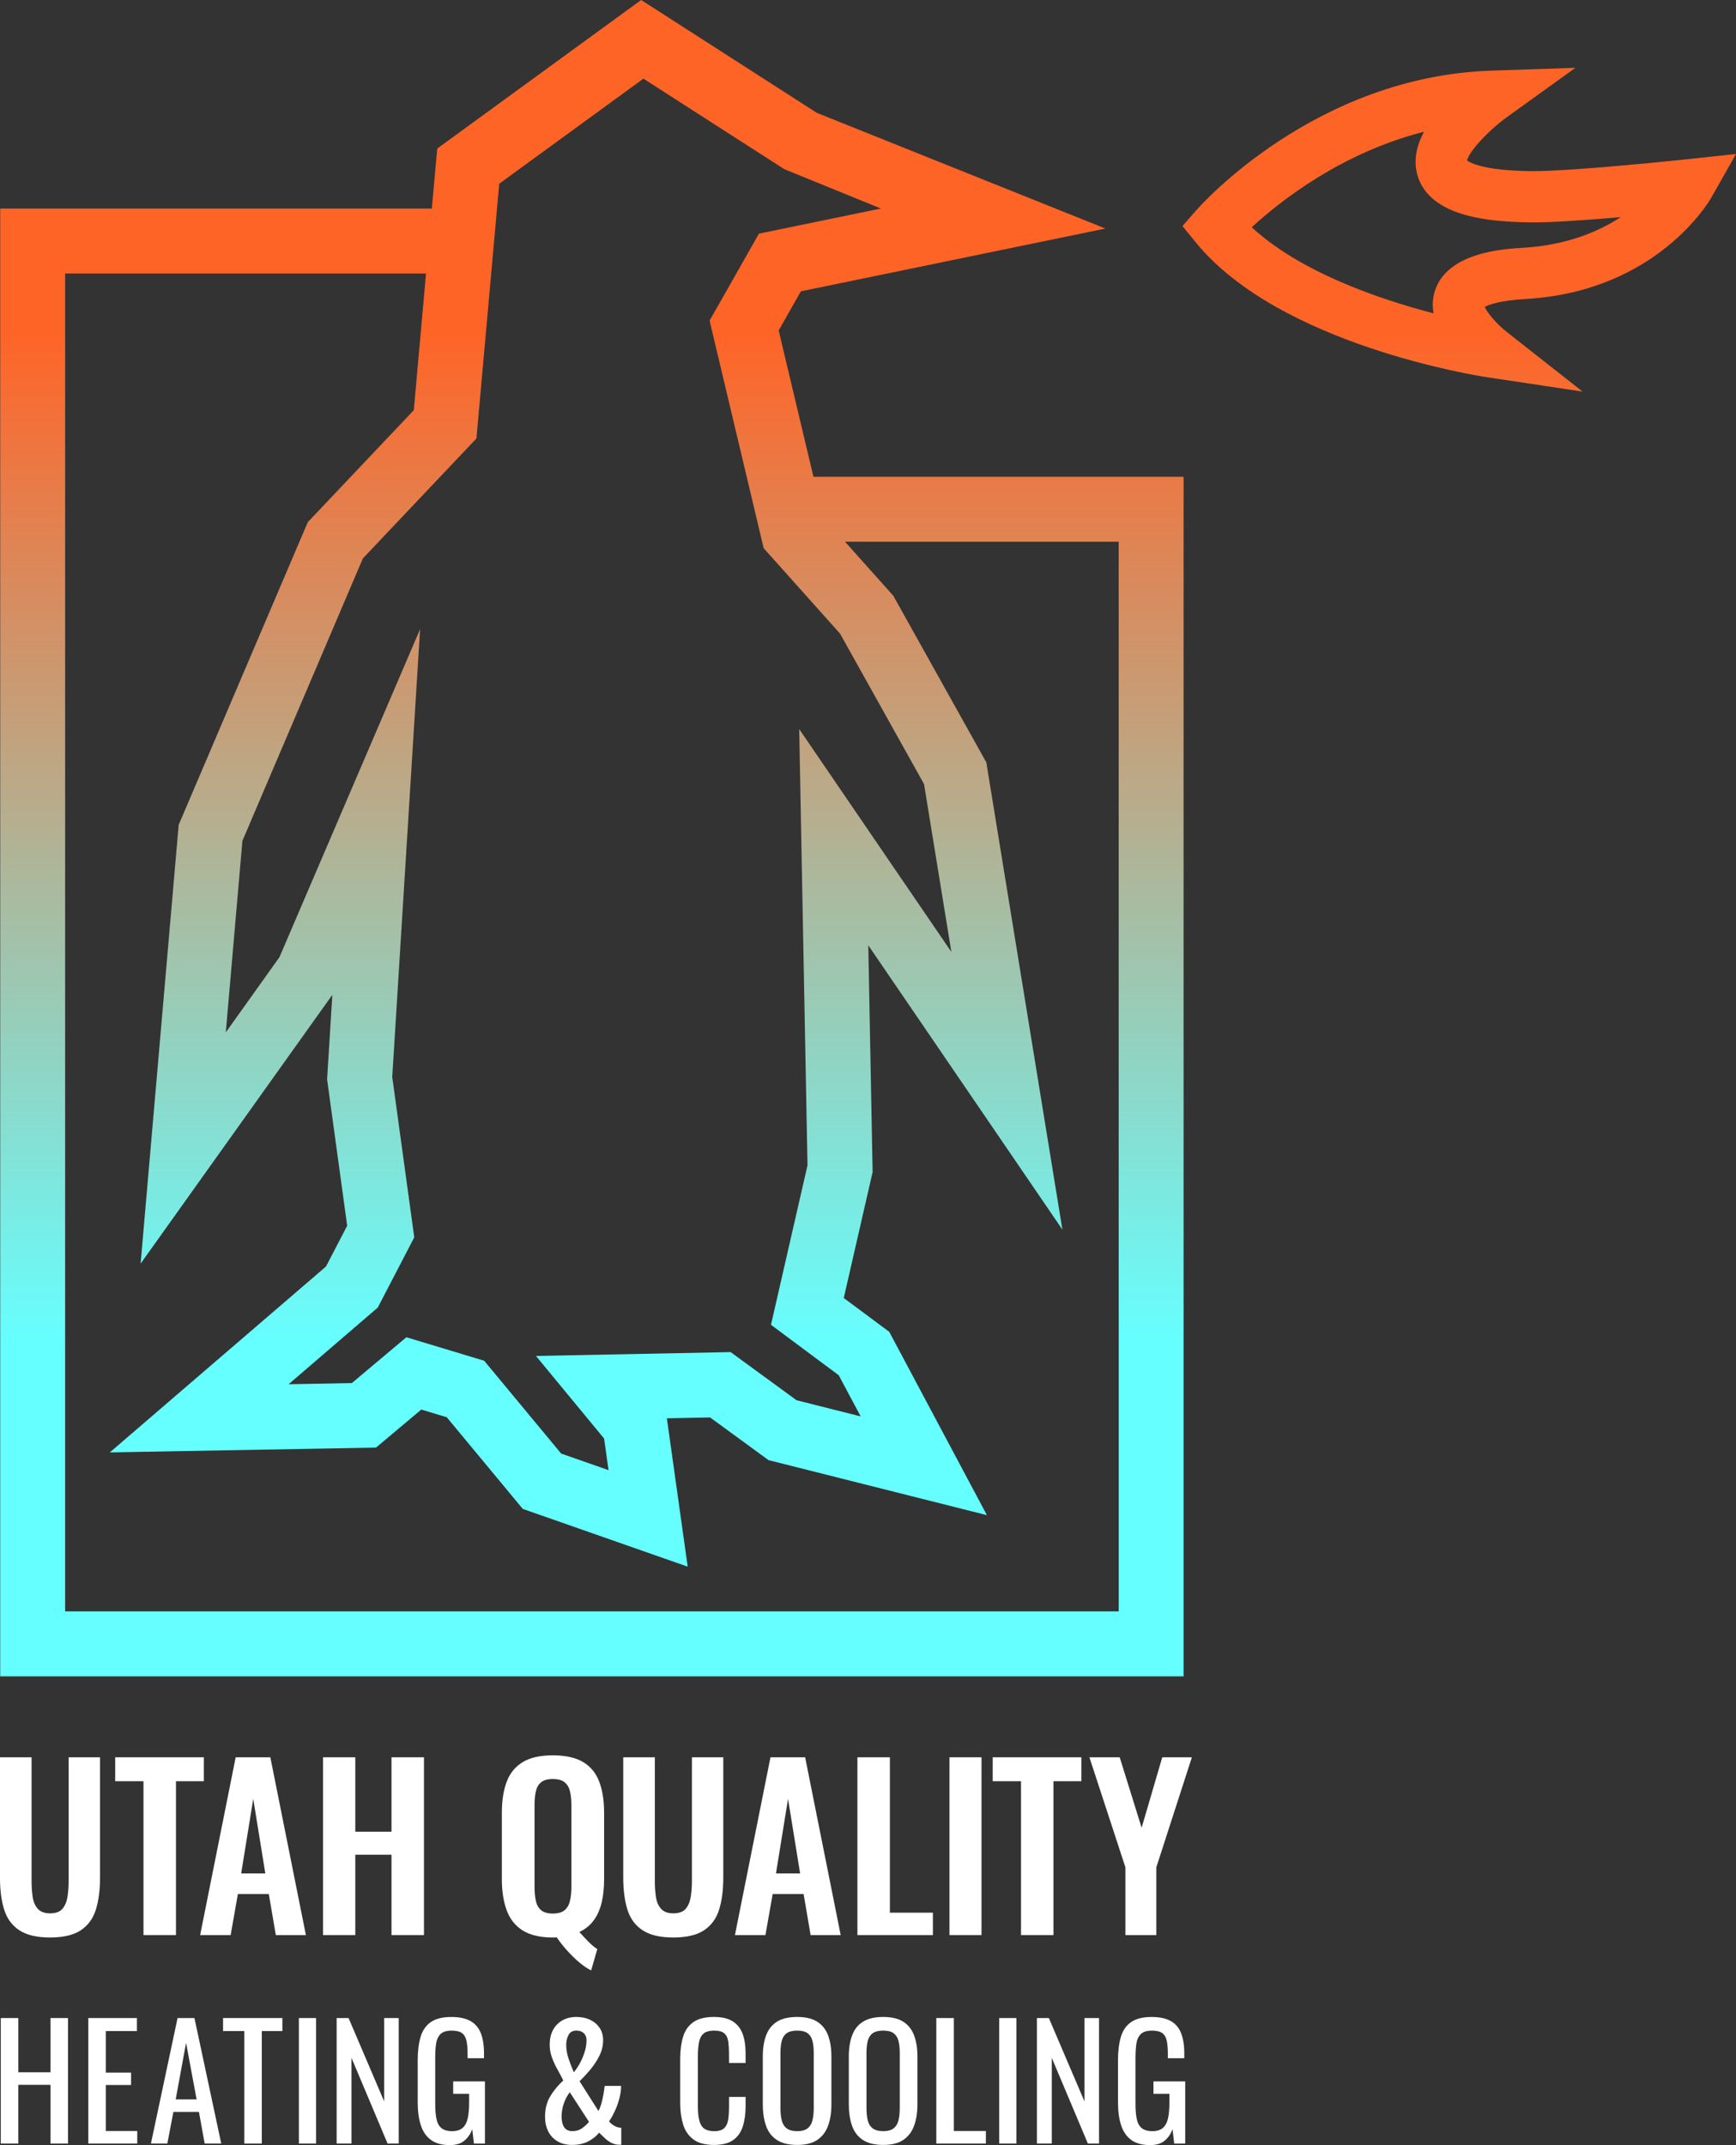 <?xml version="1.0" encoding="UTF-8"?><svg id="Layer_1" xmlns="http://www.w3.org/2000/svg" xmlns:xlink="http://www.w3.org/1999/xlink" viewBox="0 0 1093.84 1351.17"><rect x="0" y="0" width="1093.84" height="1351.17" fill="#333333" stroke="none"/><defs><style>.cls-1{fill:url(#linear-gradient);}.cls-2{fill:#fff;}</style><linearGradient id="linear-gradient" x1="546.99" y1="1055.91" x2="546.99" y2="0" gradientUnits="userSpaceOnUse"><stop offset=".2" stop-color="#6ff"/><stop offset=".8" stop-color="#ff6427"/></linearGradient></defs><path class="cls-1" d="m512.55,300.31l-21.91-92.16,13.99-24.65,191.9-39.53-181.86-72.88L403.98,0l-128.49,93.58-3.38,37.79H.14v924.54h745.63V300.31h-233.22Zm-212.35-24.14l9.3-103.9,3.66-40.9,1.4-15.65,90.86-66.18,88.77,57.02,60.88,24.79-73.91,15.22-2.96.61-31.09,54.77,33.1,139.26.97,4.09,48.13,53.82,52.92,94.77,17.22,105.72-95.88-140.38,5.23,274.79-23.01,100.46,42.7,31.78,13.82,25.92-40.42-10.18-41.52-30.32-122.67,2.42,42.94,52.02,2.8,19.92-29.85-10.45-48.51-58.47-49.03-14.8-34.35,28.87-39.84.72,56.17-48.29,22.99-44.22-13.87-101.02,17.55-282.08-88.6,206.57-33.83,47.42,10.47-120.65,75.91-177.91,71.54-75.54Zm404.67,738.84H41.04V172.27h227.4l-7.71,86.09-66.8,70.55-81.35,190.66-23.98,276.38,120.81-169.33-3.31,53.27,12.66,92.18-13.35,25.68-136.22,117.11,167.75-3.04,28.51-23.95,16.05,4.84,47.89,57.73,103.92,36.38-13.12-93.44,27.24-.54,36.8,26.88,137.61,34.66-61.53-115.46-28.66-21.32,18.18-79.34-2.72-142.8,122.3,179.07-47.93-294.29-58.63-105-30.42-34.02h172.45v673.8ZM1062.58,100.35c-.71.08-72.14,7.65-97.6,7.45-29.47-.29-38.47-5.11-40.63-6.68,1.31-5.68,13.23-18.73,25.21-27.39l43.11-31.01-53.07,1.78c-110.61,3.71-182.51,84.2-185.52,87.62l-9.03,10.29,8.68,10.59c52.74,64.3,177.84,83.81,183.14,84.6l60.31,9.07-47.96-37.73c-5.9-4.64-11.99-11.67-13.71-15.58,2.51-1.39,9.39-4.09,25.86-5.03,82.51-4.74,115.62-61.56,116.98-63.97l15.5-27.36-31.26,3.36Zm-103.07,55.75c-11.81.68-47.79,2.74-55.44,27.3-1.48,4.75-1.6,9.46-.79,13.98-34.42-8.98-84.06-25.95-114.57-54.24,17.55-16.13,56.28-46.88,108.53-60.15-4.69,8.83-6.94,18.48-3.89,28.1,8.05,25.42,44.55,28.71,71.3,28.98,12.89.17,35.87-1.52,56.6-3.31-14.38,9.35-34.6,17.78-61.75,19.33Z"/><path class="cls-2" d="m31.52,1220.4c-8.3,0-14.75-1.52-19.36-4.56-4.61-3.04-7.79-7.37-9.54-13-1.75-5.62-2.63-12.35-2.63-20.18v-75.76h19.91v78.11c0,3.5.23,6.8.69,9.88.46,3.09,1.54,5.58,3.25,7.47,1.7,1.89,4.26,2.83,7.67,2.83,3.59,0,6.2-.94,7.81-2.83,1.61-1.89,2.67-4.38,3.18-7.47.51-3.09.76-6.38.76-9.88v-78.11h19.77v75.76c0,7.83-.88,14.56-2.63,20.18-1.75,5.62-4.91,9.95-9.47,13-4.56,3.04-11.04,4.56-19.42,4.56Z"/><path class="cls-2" d="m90.41,1218.88v-96.91h-17.83v-15.07h55.85v15.07h-17.56v96.91h-20.46Z"/><path class="cls-2" d="m126.11,1218.88l22.39-111.98h21.84l22.4,111.98h-18.94l-4.42-25.85h-19.49l-4.56,25.85h-19.22Zm25.85-38.85h15.21l-7.6-47-7.6,47Z"/><path class="cls-2" d="m203.55,1218.88v-111.98h20.32v46.86h22.81v-46.86h20.46v111.98h-20.46v-50.6h-22.81v50.6h-20.32Z"/><path class="cls-2" d="m372.48,1241.13c-2.31-1.11-4.77-2.77-7.4-4.98-2.63-2.21-5.21-4.72-7.74-7.53-2.54-2.81-4.73-5.6-6.57-8.36-.37.09-.76.14-1.17.14h-1.31c-7.93,0-14.24-1.47-18.94-4.42-4.7-2.95-8.06-7.19-10.09-12.72-2.03-5.53-3.04-12.07-3.04-19.63v-41.89c0-7.56,1.01-14.03,3.04-19.42,2.03-5.39,5.39-9.51,10.09-12.37,4.7-2.86,11.01-4.29,18.94-4.29s14.52,1.43,19.22,4.29c4.7,2.86,8.06,6.98,10.09,12.37,2.02,5.39,3.04,11.87,3.04,19.42v42.03c0,5.35-.51,10.18-1.52,14.51-1.01,4.33-2.67,8.09-4.98,11.27-2.31,3.18-5.35,5.65-9.12,7.4,1.2,1.29,2.44,2.63,3.73,4.01,1.29,1.38,2.58,2.67,3.87,3.87,1.29,1.2,2.53,2.16,3.73,2.9l-3.87,13.41Zm-24.19-35.81c3.41,0,5.94-.74,7.6-2.21,1.66-1.47,2.77-3.5,3.32-6.08.55-2.58.83-5.39.83-8.43v-51.56c0-3.13-.28-5.94-.83-8.43-.55-2.49-1.66-4.45-3.32-5.88-1.66-1.43-4.2-2.14-7.6-2.14s-5.81.72-7.47,2.14c-1.66,1.43-2.74,3.39-3.25,5.88-.51,2.49-.76,5.3-.76,8.43v51.56c0,3.04.25,5.85.76,8.43.51,2.58,1.59,4.61,3.25,6.08,1.66,1.47,4.15,2.21,7.47,2.21Z"/><path class="cls-2" d="m424.23,1220.4c-8.3,0-14.75-1.52-19.36-4.56-4.61-3.04-7.79-7.37-9.54-13-1.75-5.62-2.63-12.35-2.63-20.18v-75.76h19.91v78.11c0,3.5.23,6.8.69,9.88.46,3.09,1.54,5.58,3.25,7.47,1.7,1.89,4.26,2.83,7.67,2.83,3.59,0,6.2-.94,7.81-2.83,1.61-1.89,2.67-4.38,3.18-7.47.51-3.09.76-6.38.76-9.88v-78.11h19.77v75.76c0,7.83-.88,14.56-2.63,20.18-1.75,5.62-4.91,9.95-9.47,13-4.56,3.04-11.04,4.56-19.42,4.56Z"/><path class="cls-2" d="m463.08,1218.88l22.39-111.98h21.84l22.4,111.98h-18.94l-4.42-25.85h-19.49l-4.56,25.85h-19.22Zm25.85-38.85h15.21l-7.6-47-7.6,47Z"/><path class="cls-2" d="m540.25,1218.88v-111.98h20.46v97.88h27.1v14.1h-47.56Z"/><path class="cls-2" d="m598.26,1218.88v-111.98h20.18v111.98h-20.18Z"/><path class="cls-2" d="m643.33,1218.88v-96.91h-17.83v-15.07h55.85v15.07h-17.56v96.91h-20.46Z"/><path class="cls-2" d="m709.1,1218.88v-42.72l-22.67-69.26h19.08l13.82,44.38,13-44.38h18.66l-22.39,69.26v42.72h-19.49Z"/><path class="cls-2" d="m.5,1350.19v-79.04h11.03v34.16h20.3v-34.16h11.03v79.04h-11.03v-36.98H11.52v36.98H.5Z"/><path class="cls-2" d="m55.64,1350.19v-79.04h30.64v8.2h-19.61v26.15h15.91v7.81h-15.91v28.98h19.81v7.9h-30.84Z"/><path class="cls-2" d="m95.1,1350.19l16.78-79.04h10.64l16.88,79.04h-10.44l-3.61-19.91h-16.1l-3.81,19.91h-10.35Zm15.61-27.81h13.17l-6.64-35.62-6.54,35.62Z"/><path class="cls-2" d="m153.92,1350.19v-70.85h-13.37v-8.2h37.38v8.2h-12.98v70.85h-11.03Z"/><path class="cls-2" d="m188.33,1350.19v-79.04h10.83v79.04h-10.83Z"/><path class="cls-2" d="m212.11,1350.19v-79.04h7.52l22.44,52.5v-52.5h9.17v79.04h-7.03l-22.74-53.96v53.96h-9.37Z"/><path class="cls-2" d="m283.5,1351.17c-4.95,0-8.9-1.06-11.86-3.17-2.96-2.11-5.11-5.19-6.44-9.22-1.34-4.03-2-8.88-2-14.54v-26.44c0-5.79.6-10.72,1.81-14.78,1.2-4.06,3.35-7.17,6.44-9.32,3.09-2.15,7.4-3.22,12.93-3.22,4.95,0,8.93.83,11.95,2.49,3.03,1.66,5.22,4.2,6.59,7.61,1.37,3.41,2.05,7.73,2.05,12.93v2.93h-10.34v-2.44c0-3.45-.23-6.26-.68-8.44-.46-2.18-1.38-3.81-2.78-4.88-1.4-1.07-3.6-1.61-6.59-1.61-3.25,0-5.61.75-7.08,2.24-1.46,1.5-2.38,3.53-2.73,6.1-.36,2.57-.54,5.48-.54,8.73v29.28c0,3.77.28,6.93.83,9.46.55,2.54,1.61,4.43,3.17,5.66,1.56,1.24,3.77,1.85,6.63,1.85s5.08-.68,6.64-2.05c1.56-1.37,2.63-3.38,3.22-6.05.59-2.67.88-5.98.88-9.95v-5.46h-10.05v-7.81h20v39.13h-6.93l-1.07-9.08c-1.04,2.93-2.67,5.34-4.88,7.22-2.21,1.89-5.27,2.83-9.17,2.83Z"/><path class="cls-2" d="m360.49,1351.07c-3.58,0-6.65-.77-9.22-2.29-2.57-1.53-4.52-3.63-5.85-6.29-1.34-2.67-2-5.72-2-9.17,0-5.01,1.12-9.35,3.37-13.03,2.24-3.67,4.96-6.94,8.15-9.81-1.17-2.34-2.43-4.7-3.76-7.08-1.33-2.37-2.47-4.85-3.41-7.42-.95-2.57-1.42-5.25-1.42-8.05,0-3.51.68-6.57,2.05-9.17,1.37-2.6,3.32-4.64,5.85-6.1,2.54-1.46,5.53-2.2,8.98-2.2,3.19,0,6.04.59,8.54,1.76,2.5,1.17,4.5,2.85,6,5.03,1.5,2.18,2.24,4.8,2.24,7.86,0,3.45-.8,6.75-2.39,9.9-1.59,3.16-3.53,6.08-5.8,8.78-2.28,2.7-4.49,5.09-6.64,7.17l11.91,18.74c.71-1.37,1.32-2.91,1.81-4.64.49-1.72.91-3.56,1.27-5.51.36-1.95.63-3.84.83-5.66h10.35c0,2.54-.38,5.21-1.12,8-.75,2.8-1.71,5.45-2.88,7.95-1.17,2.5-2.38,4.63-3.61,6.39.84,1.04,1.95,1.97,3.32,2.78,1.37.81,2.83,1.22,4.39,1.22v10.73h-1.37c-1.89-.07-3.58-.5-5.08-1.32s-2.85-1.81-4.05-2.98c-1.2-1.17-2.36-2.28-3.47-3.32-1.76,2.21-4.05,4.05-6.88,5.51-2.83,1.46-6.2,2.2-10.1,2.2Zm0-8.69c2.47,0,4.55-.6,6.24-1.81,1.69-1.2,3.16-2.55,4.39-4.05l-12.1-18.64c-1.56,2.02-2.82,4.38-3.76,7.07-.94,2.7-1.41,5.48-1.41,8.34,0,1.5.2,2.95.59,4.34.39,1.4,1.07,2.54,2.05,3.41.98.88,2.31,1.32,4,1.32Zm1.07-37.08c1.37-1.63,2.65-3.55,3.86-5.76,1.2-2.21,2.19-4.57,2.98-7.08.78-2.5,1.17-4.96,1.17-7.37,0-1.89-.59-3.37-1.76-4.44-1.17-1.07-2.7-1.61-4.59-1.61-2.34,0-4,.91-4.98,2.73-.98,1.82-1.46,3.87-1.46,6.15,0,2.99.5,5.97,1.51,8.93,1.01,2.96,2.1,5.77,3.27,8.44Z"/><path class="cls-2" d="m449.87,1351.07c-5.59,0-9.94-1.17-13.03-3.51-3.09-2.34-5.24-5.5-6.44-9.47-1.2-3.97-1.81-8.39-1.81-13.27v-27.91c0-5.33.6-9.99,1.81-13.96,1.2-3.97,3.35-7.04,6.44-9.22,3.09-2.18,7.43-3.27,13.03-3.27,4.95,0,8.86.91,11.76,2.73,2.89,1.82,4.98,4.43,6.25,7.81,1.27,3.38,1.9,7.45,1.9,12.2v6.25h-10.44v-5.56c0-2.93-.15-5.51-.44-7.76-.29-2.25-1.09-3.99-2.39-5.22-1.3-1.23-3.48-1.85-6.54-1.85s-5.4.67-6.83,2c-1.43,1.33-2.36,3.22-2.78,5.66-.42,2.44-.63,5.29-.63,8.54v31.32c0,3.97.32,7.11.98,9.42.65,2.31,1.72,3.95,3.22,4.93,1.5.98,3.51,1.46,6.05,1.46,2.99,0,5.14-.67,6.44-2,1.3-1.33,2.11-3.17,2.44-5.51.32-2.34.49-5.07.49-8.2v-5.86h10.44v5.86c0,4.81-.59,9.06-1.76,12.73-1.17,3.68-3.19,6.54-6.05,8.59-2.86,2.05-6.9,3.07-12.1,3.07Z"/><path class="cls-2" d="m502.29,1351.07c-5.33,0-9.6-1.04-12.78-3.12-3.19-2.08-5.47-5.06-6.83-8.93-1.37-3.87-2.05-8.41-2.05-13.61v-29.96c0-5.2.7-9.68,2.1-13.42,1.4-3.74,3.67-6.6,6.83-8.59,3.16-1.98,7.4-2.98,12.73-2.98s9.56,1.01,12.69,3.02c3.12,2.02,5.38,4.88,6.78,8.59,1.4,3.71,2.1,8.17,2.1,13.37v30.06c0,5.14-.7,9.63-2.1,13.47-1.4,3.84-3.66,6.82-6.78,8.93-3.12,2.11-7.35,3.17-12.69,3.17Zm0-8.69c2.93,0,5.14-.6,6.64-1.81,1.49-1.2,2.5-2.89,3.02-5.07.52-2.18.78-4.73.78-7.66v-34.64c0-2.93-.26-5.45-.78-7.56-.52-2.11-1.53-3.74-3.02-4.88-1.5-1.14-3.71-1.71-6.64-1.71s-5.15.57-6.68,1.71c-1.53,1.14-2.55,2.77-3.07,4.88-.52,2.11-.78,4.63-.78,7.56v34.64c0,2.93.26,5.48.78,7.66.52,2.18,1.54,3.87,3.07,5.07,1.53,1.2,3.76,1.81,6.68,1.81Z"/><path class="cls-2" d="m556.49,1351.07c-5.33,0-9.6-1.04-12.78-3.12-3.19-2.08-5.47-5.06-6.83-8.93-1.37-3.87-2.05-8.41-2.05-13.61v-29.96c0-5.2.7-9.68,2.1-13.42,1.4-3.74,3.67-6.6,6.83-8.59,3.16-1.98,7.4-2.98,12.73-2.98s9.56,1.01,12.69,3.02c3.12,2.02,5.38,4.88,6.78,8.59,1.4,3.71,2.1,8.17,2.1,13.37v30.06c0,5.14-.7,9.63-2.1,13.47-1.4,3.84-3.66,6.82-6.78,8.93-3.12,2.11-7.35,3.17-12.69,3.17Zm0-8.69c2.93,0,5.14-.6,6.64-1.81,1.49-1.2,2.5-2.89,3.02-5.07.52-2.18.78-4.73.78-7.66v-34.64c0-2.93-.26-5.45-.78-7.56-.52-2.11-1.53-3.74-3.02-4.88-1.5-1.14-3.71-1.71-6.64-1.71s-5.15.57-6.68,1.71c-1.53,1.14-2.55,2.77-3.07,4.88-.52,2.11-.78,4.63-.78,7.56v34.64c0,2.93.26,5.48.78,7.66.52,2.18,1.54,3.87,3.07,5.07,1.53,1.2,3.76,1.81,6.68,1.81Z"/><path class="cls-2" d="m589.96,1350.19v-79.04h11.03v71.14h20.2v7.9h-31.23Z"/><path class="cls-2" d="m629.58,1350.19v-79.04h10.83v79.04h-10.83Z"/><path class="cls-2" d="m653.36,1350.19v-79.04h7.52l22.44,52.5v-52.5h9.17v79.04h-7.03l-22.74-53.96v53.96h-9.37Z"/><path class="cls-2" d="m724.74,1351.17c-4.95,0-8.9-1.06-11.86-3.17-2.96-2.11-5.11-5.19-6.44-9.22-1.34-4.03-2-8.88-2-14.54v-26.44c0-5.79.6-10.72,1.81-14.78,1.2-4.06,3.35-7.17,6.44-9.32,3.09-2.15,7.4-3.22,12.93-3.22,4.95,0,8.93.83,11.95,2.49,3.03,1.66,5.22,4.2,6.59,7.61s2.05,7.73,2.05,12.93v2.93h-10.34v-2.44c0-3.45-.23-6.26-.68-8.44-.46-2.18-1.38-3.81-2.78-4.88s-3.6-1.61-6.59-1.61c-3.25,0-5.61.75-7.08,2.24-1.46,1.5-2.38,3.53-2.73,6.1-.36,2.57-.54,5.48-.54,8.73v29.28c0,3.77.28,6.93.83,9.46.55,2.54,1.61,4.43,3.17,5.66,1.56,1.24,3.77,1.85,6.63,1.85s5.08-.68,6.64-2.05c1.56-1.37,2.63-3.38,3.22-6.05.59-2.67.88-5.98.88-9.95v-5.46h-10.05v-7.81h20v39.13h-6.93l-1.07-9.08c-1.04,2.93-2.67,5.34-4.88,7.22-2.21,1.89-5.27,2.83-9.17,2.83Z"/></svg>